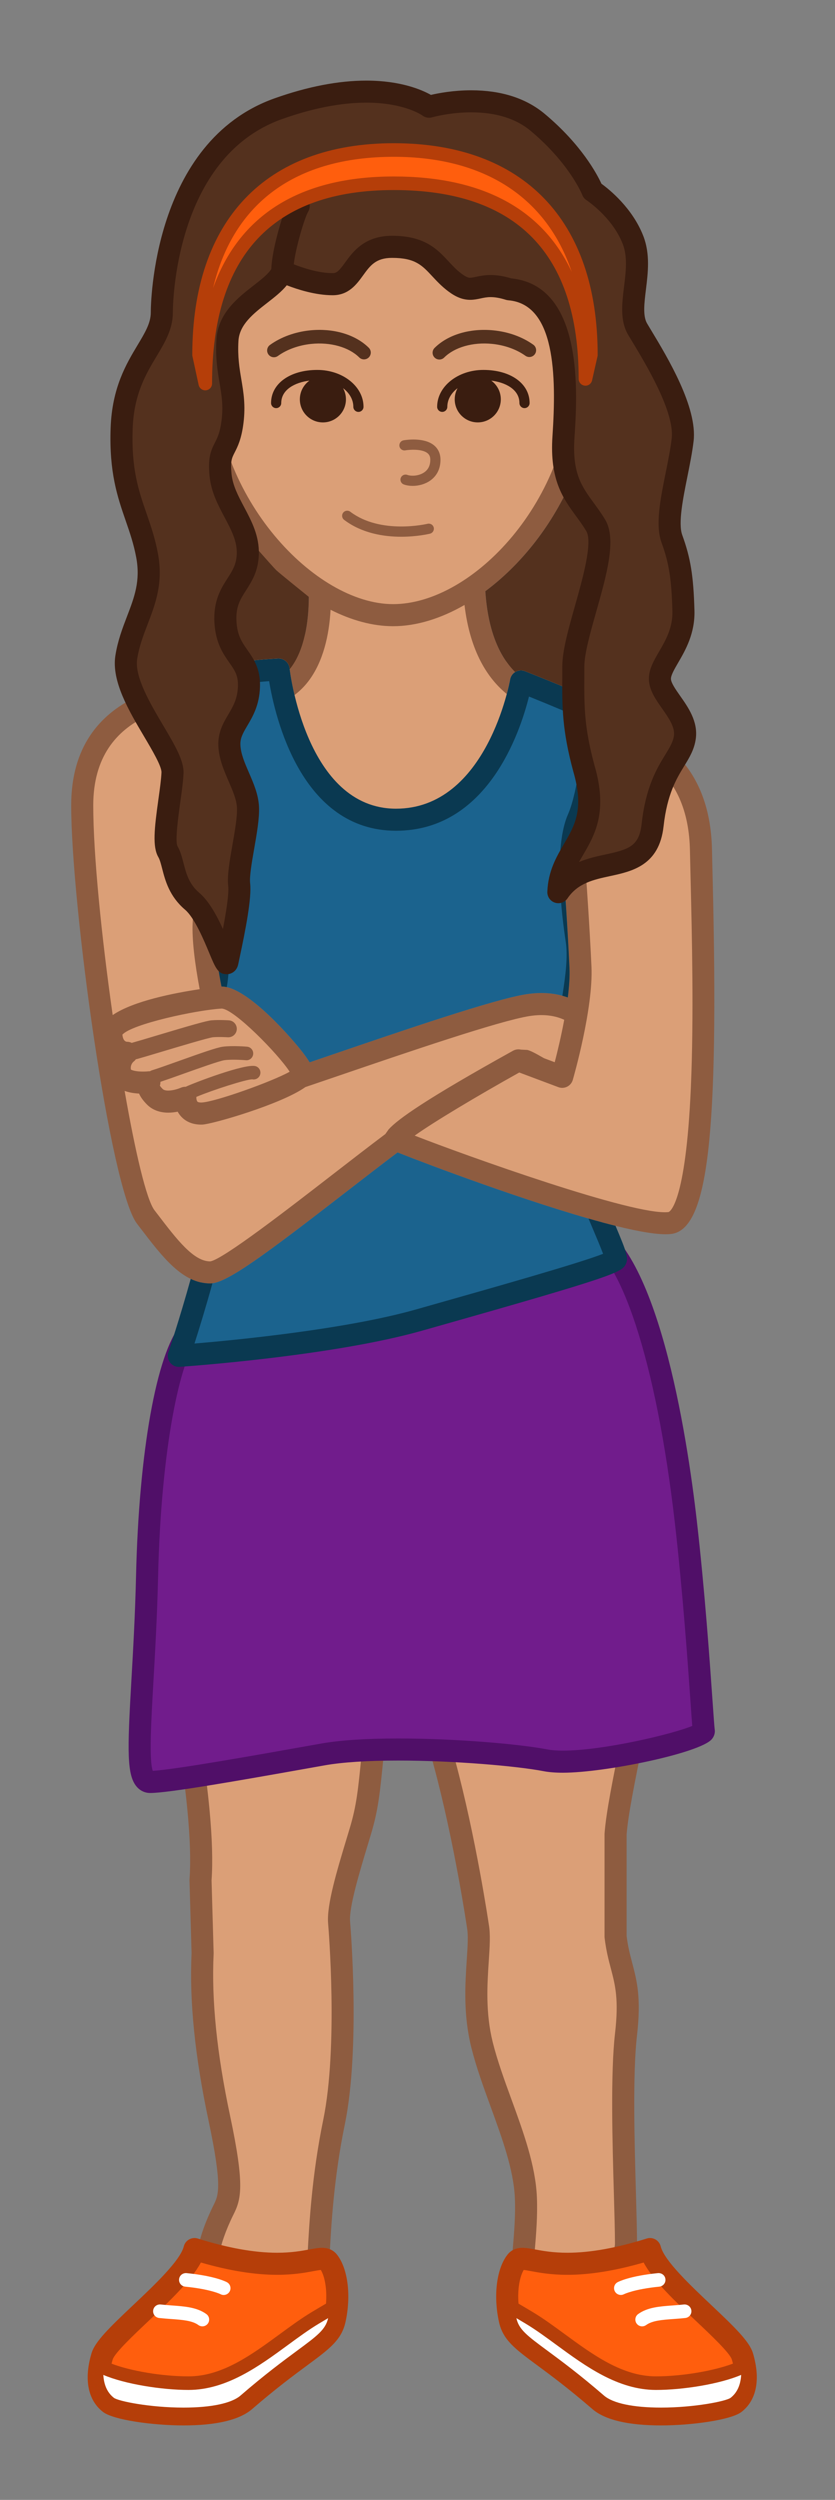 <?xml version="1.0" encoding="utf-8"?>
<!-- Generator: Adobe Illustrator 15.0.0, SVG Export Plug-In . SVG Version: 6.00 Build 0)  -->
<!DOCTYPE svg PUBLIC "-//W3C//DTD SVG 1.1//EN" "http://www.w3.org/Graphics/SVG/1.1/DTD/svg11.dtd">
<svg version="1.1" id="Layer_1" xmlns="http://www.w3.org/2000/svg" xmlns:xlink="http://www.w3.org/1999/xlink" x="0px" y="0px"
	 width="123px" height="368px" viewBox="0 0 123 368" enable-background="new 0 0 123 368" xml:space="preserve">
<rect x="0" y="0" width="123" height="368" fill="#808080" stroke="none"/>
<g id="TeenGirl3.svg">
	<path id="Body" fill="#DB9F77" d="M47.104,87.015c-9.219-5.882-17.12-18.341-17.12-31.639c0-2.703,0.27-13.547,0.778-15.799
		c2.959-13.072,13.989-18.699,27.146-18.698c13.137,0,24.154,5.612,27.129,18.646c0.518,2.266,0.789,13.127,0.789,15.851
		c0,12.811-7.207,24.843-15.995,30.966H69.83c0.605,12.869,8.494,12.678,12.994,13.241c2.984,0.779-5.699,14.25-5.699,14.25
		l-20.625,13l-16.375-15.375c0,0-7.287-14.432-6-14.532C42.43,96.464,47.283,93.744,47.104,87.015L47.104,87.015z M90.675,270.018
		c0.615-8.603,7.988-34.41,6.761-47.619c-1.23-13.211-1.535-24.885-3.074-24.578c-1.535,0.308-66.051,8.604-66.051,8.604
		c-1.229,7.988-3.687,30.105-1.229,44.547c2.459,14.439,2.766,21.506,2.459,25.807l0.307,10.752
		c-0.307,6.451,0.308,14.132,2.457,24.271c2.15,10.14,1.537,11.676,0.615,13.52c-0.922,1.843-2.457,5.529-2.15,7.065
		c0.307,1.535,15.668,5.529,15.976,2.458c0.307-3.071,0.306-11.982,2.457-22.429c2.151-10.443,0.974-26.773,0.75-29.416
		c-0.224-2.643,1.695-8.641,3.135-13.439c1.44-4.798,1.339-7.526,2.567-18.588c1.229-11.06,3.181-23.982,4.103-24.291
		c0.923-0.308,1.483,0.165,1.483,0.165s1.173,21.362,4.244,32.729c3.072,11.367,4.916,23.962,4.916,23.962
		c0.615,3.38-1.229,10.138,0.615,17.511c1.842,7.374,6.146,15.363,6.451,22.429c0.307,7.064-1.844,14.746,0.612,14.746
		c2.458,0,14.133-1.844,14.133-7.987c0-6.145-0.922-22.732,0-30.723c0.922-7.986-0.921-9.218-1.536-14.439L90.675,270.018
		L90.675,270.018z M31.382,147.144c-0.9-4.186-1.507-8.393-1.382-11.144c0.333-7.333,0.333-7.333,0.333-7.333l3.754-27.464
		c-6.681,0.445-21.972,1.485-21.972,17.37c0,15.885,5.938,56.118,9.353,60.572c3.415,4.454,6.087,8.166,9.501,8.166
		c2.787,0,17.642-12.265,27.367-19.518l0.003,0.003c1.614,0.807,33.894,13.047,40.349,12.239c6.457-0.808,4.842-41.155,4.573-54.874
		c-0.269-13.719-9.856-16.445-13.622-18.328l-4.883,22.964c0,0,0.482,6.661,0.751,12.579c0.091,1.998-0.187,4.485-0.593,6.904h0.003
		c-1.603-1.071-3.924-1.824-7.183-1.313c-5.291,0.83-22.542,6.879-33.063,10.447l-0.055-0.154
		c0.354-1.238-8.936-11.59-12.032-11.413c-0.313,0.018-0.729,0.058-1.225,0.118L31.382,147.144z"/>
	<path id="BodyBorder" fill="#8E5C40" d="M78.078,339.845c-0.723,0-1.387-0.288-1.865-0.811c-1.246-1.357-1.025-3.947-0.689-7.867
		c0.201-2.37,0.431-5.056,0.319-7.623c-0.18-4.135-1.893-8.83-3.55-13.371c-1.05-2.878-2.137-5.854-2.855-8.733
		c-1.215-4.855-0.918-9.334-0.682-12.932c0.128-1.938,0.238-3.613,0.044-4.683c-0.026-0.181-1.875-12.69-4.885-23.829
		c-2.191-8.107-3.416-20.959-3.958-28.023c-0.788,4.266-1.808,11.231-2.689,19.176c-0.339,3.047-0.576,5.459-0.772,7.457
		c-0.526,5.352-0.767,7.795-1.854,11.418l-0.416,1.381c-1.263,4.175-2.833,9.371-2.657,11.455
		c0.064,0.756,1.542,18.621-0.777,29.882c-1.632,7.921-2.008,14.975-2.233,19.188c-0.069,1.302-0.124,2.329-0.198,3.073
		c-0.119,1.184-0.989,2.595-4.464,2.595c-2.75,0-14.124-1.896-14.723-4.896c-0.479-2.403,1.824-7.179,2.291-8.111
		c0.712-1.424,1.327-2.652-0.752-12.455c-2.008-9.472-2.824-17.525-2.493-24.621l-0.305-10.69c-0.001-0.054,0-0.107,0.003-0.161
		c0.38-5.333-0.395-13.41-2.44-25.42c-2.372-13.939-0.235-35.573,1.226-45.065c0.11-0.716,0.681-1.271,1.399-1.364
		c22.159-2.85,64.459-8.312,65.947-8.586c0.099-0.019,0.271-0.035,0.37-0.035c2.494,0,2.792,2.762,3.789,15.81
		c0.238,3.117,0.509,6.649,0.844,10.248c0.82,8.824-2.025,22.79-4.312,34.011c-1.192,5.848-2.223,10.902-2.439,13.818v14.896
		c0.193,1.584,0.516,2.801,0.825,3.979c0.692,2.633,1.351,5.119,0.7,10.743c-0.649,5.63-0.359,15.821-0.146,23.265
		c0.084,2.963,0.157,5.522,0.157,7.271C93.836,338.072,80.527,339.845,78.078,339.845z M60.366,224.948
		c1.064,0,1.737,0.499,1.92,0.651c0.342,0.289,0.55,0.707,0.573,1.153c0.013,0.212,1.199,21.324,4.191,32.396
		c3.063,11.328,4.936,24.022,4.954,24.149c0.259,1.409,0.136,3.269-0.007,5.423c-0.223,3.371-0.5,7.567,0.591,11.93
		c0.679,2.714,1.734,5.608,2.757,8.408c1.741,4.772,3.541,9.707,3.742,14.345c0.12,2.775-0.117,5.571-0.329,8.04
		c-0.151,1.784-0.354,4.146-0.188,5.136c3.369-0.191,12.016-2.19,12.016-6.348c0-1.702-0.072-4.239-0.156-7.179
		c-0.215-7.541-0.51-17.867,0.168-23.729c0.578-5.015,0.024-7.112-0.615-9.542c-0.346-1.311-0.701-2.664-0.922-4.521
		c-0.006-0.062-0.011-0.127-0.011-0.189v-15.053c0-0.039,0.001-0.078,0.005-0.117c0.223-3.115,1.277-8.295,2.5-14.291
		c2.244-11.012,5.038-24.715,4.262-33.062c-0.338-3.624-0.607-7.172-0.848-10.302c-0.386-5.041-0.814-10.673-1.328-12.678
		c-7.662,1.07-54.072,7.045-63.905,8.31c-1.419,9.834-3.261,29.847-1.054,42.817c2.08,12.213,2.869,20.516,2.483,26.115
		l0.305,10.672c0.001,0.041,0,0.082-0.001,0.123c-0.325,6.828,0.468,14.631,2.424,23.854c2.203,10.386,1.617,12.308,0.479,14.582
		c-1.131,2.262-1.904,4.59-2.011,5.626c1.651,0.92,7.865,2.678,11.537,2.678c0.651,0,1.046-0.059,1.269-0.11
		c0.05-0.639,0.095-1.475,0.148-2.479c0.23-4.306,0.615-11.512,2.295-19.672c2.226-10.805,0.785-28.215,0.722-28.95
		c-0.229-2.704,1.302-7.771,2.784-12.671l0.414-1.373c0.997-3.322,1.228-5.667,1.733-10.804c0.197-2.009,0.436-4.435,0.776-7.497
		c2.759-24.837,4.289-25.348,5.203-25.652C59.614,225.012,59.992,224.948,60.366,224.948z M45.485,87.852
		c0,3.791-0.668,7.885-2.654,10.476c-0.05,0.066-0.106,0.122-0.158,0.186c0.053,0.419,0.255,1.863,0.713,3.8
		c0.742-0.563,1.423-1.224,2.024-2.008c2.195-2.864,3.08-6.797,3.286-10.555v0.011c3.074,1.56,6.217,2.42,9.211,2.42
		c3.422,0,7.038-1.124,10.522-3.131l-0.008-0.014c0.822,6.938,3.467,10.881,6.227,13.122c0.336-1.262,0.483-2.078,0.49-2.116
		c0.077-0.457,0.351-0.852,0.741-1.098c-2.12-2.114-3.979-5.732-4.388-11.921l0.005,0.007c8.744-6.504,15.952-18.449,15.952-31.653
		c0-1.865-0.229-13.576-0.83-16.212c-2.887-12.654-13.354-19.911-28.715-19.91c-15.385,0-25.856,7.277-28.729,19.965
		c-0.593,2.623-0.818,14.297-0.818,16.157c0,13.787,7.86,26.201,17.122,32.482L45.485,87.852z M57.908,88.932
		c-11.592,0-26.299-15.799-26.299-33.555c0-3.129,0.29-13.457,0.738-15.44C35.78,24.77,49.835,22.505,57.908,22.505
		c8.059,0,22.094,2.258,25.545,17.383c0.454,1.993,0.748,12.352,0.748,15.49C84.201,73.448,69.744,88.932,57.908,88.932z
		 M16.6,149.426c3.029-2.079,9.115-3.259,12.814-3.811v0.002c-0.716-3.758-1.145-7.329-1.038-9.691l0.333-7.333
		c0.042-0.897,0.829-1.573,1.697-1.55c0.896,0.041,1.59,0.801,1.55,1.697l-0.333,7.333c-0.108,2.373,0.328,5.718,1.007,9.151
		l0.034-0.005c3.794,0,10.553,7.873,12.022,9.821c0.382,0.507,0.688,0.948,0.924,1.339h-0.001c1.057-0.359,2.141-0.729,3.218-1.097
		c10.672-3.646,23.954-8.183,28.655-8.92c2.471-0.39,4.504-0.131,6.154,0.466h-0.001c0.199-1.575,0.306-3.092,0.247-4.377
		c-0.265-5.827-0.744-12.469-0.749-12.536c-0.063-0.895,0.608-1.673,1.505-1.738c0.885-0.063,1.672,0.608,1.737,1.503
		c0.005,0.066,0.485,6.75,0.753,12.623c0.277,6.116-2.628,16.237-2.752,16.665c-0.125,0.435-0.427,0.798-0.832,1
		c-0.404,0.204-0.878,0.229-1.299,0.069l-5.753-2.158c-6.103,3.404-12.563,7.258-15.409,9.292
		c7.484,2.921,32.418,11.861,37.4,11.251c0.098-0.031,2.533-0.981,3.287-18.388c0.449-10.348,0.155-22.5-0.039-30.541
		c-0.039-1.617-0.073-3.066-0.099-4.3c-0.22-11.252-7.159-14.378-11.307-16.247c-0.527-0.238-1.007-0.454-1.418-0.66
		c-0.804-0.401-1.128-1.377-0.728-2.18s1.377-1.129,2.18-0.727c0.379,0.189,0.816,0.386,1.301,0.604
		c4.529,2.041,12.961,5.839,13.222,19.146c0.023,1.23,0.06,2.674,0.099,4.285c0.916,37.887-0.68,51.555-6.094,52.232
		c-0.246,0.031-0.522,0.046-0.826,0.046c-7.758,0.001-33.629-9.71-39.354-11.989l-0.142-0.057c-2.341,1.76-4.961,3.788-7.654,5.872
		c-12.052,9.328-17.581,13.416-19.944,13.416c-4.059,0-6.96-3.793-10.321-8.188l-0.47-0.615c-3.956-5.159-9.688-46.992-9.688-61.561
		c0-17.426,17.065-18.563,23.489-18.992c0.902-0.054,1.67,0.619,1.729,1.514c0.06,0.896-0.618,1.669-1.514,1.729
		c-6.639,0.442-20.455,1.363-20.455,15.749C13.741,125.87,14.972,137.99,16.6,149.426z M18.356,160.583
		c1.562,8.965,3.209,16.018,4.402,17.574l0.473,0.617c2.836,3.709,5.287,6.912,7.739,6.912c1.865-0.283,11.548-7.776,17.955-12.735
		c2.758-2.134,5.44-4.21,7.841-6.013l0.481-0.682c1.337-1.496,5.489-4.46,18.326-11.581c0.352-0.194,0.761-0.251,1.147-0.164
		l0.963,0.047c0.482,0.121,1.098,0.438,2.449,1.215l1.581,0.595c0.386-1.488,0.944-3.792,1.4-6.249h-0.001
		c-1.249-0.574-2.922-0.893-5.127-0.546c-4.424,0.694-18.113,5.37-28.109,8.785c-1.875,0.64-3.491,1.191-4.887,1.664l0,0
		c-3.555,2.534-13.743,5.475-15.184,5.524l-0.191,0.003c-1.489,0-2.391-0.617-2.884-1.136c-0.233-0.245-0.416-0.506-0.558-0.767
		c-0.427,0.085-0.901,0.145-1.388,0.145c-1.267,0-2.346-0.409-3.121-1.185c-0.555-0.555-0.948-1.094-1.182-1.626
		c-0.868-0.044-1.566-0.189-2.128-0.396H18.356z M20.027,155.913c-0.096,0.138-0.215,0.262-0.355,0.367
		c-0.066,0.057-0.512,0.472-0.388,1.168c0.165,0.102,0.699,0.296,1.77,0.296c0.425,0,0.736-0.032,0.77-0.035
		c0.087-0.01,0.175-0.013,0.261-0.009h0.003c0.084-0.061,0.181-0.108,0.286-0.141c0.857-0.264,2.362-0.801,3.956-1.37
		c3.353-1.197,5.615-1.99,6.476-2.105c1.42-0.188,3.494-0.013,3.581-0.005c0.55,0.047,0.958,0.532,0.91,1.082
		c-0.048,0.55-0.531,0.97-1.082,0.91c-0.02-0.002-1.945-0.165-3.145-0.005c-0.714,0.096-3.809,1.2-6.067,2.006
		c-1.266,0.452-2.478,0.884-3.375,1.183v-0.013c0.01,0.198-0.016,0.396-0.077,0.583c0.074,0.108,0.2,0.27,0.413,0.483
		c0.155,0.155,0.432,0.233,0.823,0.233c0.745,0,1.588-0.302,1.851-0.419c0.211-0.094,0.438-0.141,0.663-0.141
		c0.029,0,0.058,0,0.087,0.002v-0.017c1.064-0.51,8.833-3.498,10.291-3.01c0.524,0.175,0.807,0.741,0.632,1.265
		c-0.163,0.488-0.665,0.766-1.158,0.662c-0.907,0.007-5.779,1.558-8.23,2.587c0.006,0.07,0.007,0.14,0.004,0.211
		c0,0.094,0.047,0.376,0.163,0.492c0.078,0.079,0.271,0.124,0.527,0.124l0.08-0.001c1.949-0.067,10.364-3.068,12.972-4.531
		c-1.696-2.621-8.166-9.219-10.008-9.297c-3.758,0.216-13.254,2.28-14.631,3.839c0.094,1.017,0.603,1.048,0.664,1.048
		c0.257,0,0.503,0.061,0.723,0.169l-0.003-0.002c0.042-0.016,0.084-0.03,0.128-0.042c0.623-0.17,1.911-0.556,3.405-1.004
		c5.088-1.525,7.48-2.215,8.207-2.276c1.143-0.095,2.507-0.003,2.565,0.001c0.688,0.048,1.208,0.645,1.161,1.333
		s-0.641,1.203-1.333,1.161c-0.012-0.001-1.234-0.083-2.186-0.004c-0.671,0.074-5.068,1.392-7.696,2.179
		c-1.52,0.456-2.83,0.848-3.464,1.021c-0.062,0.017-0.124,0.029-0.186,0.036L20.027,155.913z"/>
	<path id="Shoes2" fill="#FF5E0D" d="M48.375,332.914c1.303,1.674,1.675,5.214,0.931,8.562c-0.744,3.35-4.136,4.06-13.219,11.916
		c-4.026,3.482-18.246,1.678-19.921,0.372c-1.678-1.303-2.052-3.771-1.129-6.885c0.924-3.115,12.461-11.189,13.615-15.805
		C43.304,335.69,47.071,331.238,48.375,332.914z M76.025,332.914c-1.303,1.674-1.676,5.214-0.933,8.562
		c0.745,3.351,4.138,4.06,13.22,11.916c4.026,3.482,18.246,1.678,19.922,0.372c1.678-1.303,2.052-3.771,1.129-6.885
		c-0.924-3.115-12.461-11.189-13.614-15.805C81.098,335.69,77.329,331.238,76.025,332.914z"/>
	<path id="Shoes1" fill="#FFFFFF" d="M46.433,341.212c1.47-0.881,2.48-1.47,3.187-1.867c-0.059,0.708-0.156,1.423-0.313,2.133
		c-0.744,3.351-4.136,4.06-13.219,11.916c-4.026,3.482-18.246,1.678-19.921,0.372c-1.361-1.058-2.208-2.869-1.891-5.797
		c2.393,1.672,8.918,2.848,13.489,2.848C35.023,350.815,40.883,344.542,46.433,341.212z M77.968,341.212
		c-1.47-0.881-2.481-1.47-3.187-1.867c0.059,0.708,0.156,1.423,0.312,2.133c0.745,3.351,4.137,4.06,13.221,11.916
		c4.025,3.482,18.244,1.678,19.922,0.372c1.359-1.058,2.207-2.869,1.889-5.797c-2.393,1.672-8.917,2.848-13.488,2.848
		C89.377,350.815,83.52,344.542,77.968,341.212z"/>
	<path id="ShoesBorder" fill="#B53E09" d="M27.023,357.038L27.023,357.038c-4.492,0-10.328-0.8-11.856-1.99
		c-2.225-1.728-2.825-4.793-1.688-8.629c0.509-1.715,2.652-3.801,6.108-7.062c3.102-2.928,6.962-6.57,7.489-8.677
		c0.109-0.435,0.392-0.805,0.783-1.022s0.854-0.27,1.282-0.132c4.41,1.389,8.34,2.093,11.682,2.093c2.137,0,3.653-0.282,4.76-0.487
		c0.723-0.135,1.294-0.241,1.84-0.241c0.954,0,1.706,0.347,2.235,1.025c1.599,2.055,2.095,6.039,1.234,9.914
		c-0.585,2.635-2.374,3.955-5.619,6.352c-1.951,1.44-4.622,3.412-8.123,6.44C35.297,356.226,31.89,357.038,27.023,357.038z
		 M15.221,349.601c0.086,1.506,0.607,2.638,1.558,3.375c0.673,0.506,5.349,1.438,10.244,1.438c4.099,0,7.086-0.631,8.41-1.776
		c3.578-3.095,6.296-5.102,8.281-6.566c3.001-2.216,4.243-3.134,4.616-4.81c0.001-0.005,0.002-0.011,0.003-0.016
		c-0.41,0.241-0.869,0.515-1.386,0.824c-1.465,0.88-2.954,1.97-4.529,3.125c-4.236,3.104-9.036,6.621-14.653,6.621
		C23.809,351.815,18.384,350.953,15.221,349.601z M46.177,334.326c-1.162,0.217-2.918,0.543-5.354,0.543
		c-3.299,0-7.071-0.608-11.23-1.812c-1.432,2.68-4.647,5.713-7.774,8.664c-2.083,1.967-4.937,4.658-5.222,5.621
		c-0.061,0.204-0.115,0.405-0.163,0.603c2.732,1.06,7.419,1.871,11.332,1.871c4.963,0,9.288-3.171,13.471-6.234
		c1.613-1.183,3.138-2.3,4.682-3.228c0.841-0.504,1.532-0.912,2.103-1.245c0.171-2.176-0.194-4.01-0.764-4.956
		C46.974,334.179,46.598,334.248,46.177,334.326z M97.377,357.038c-4.866,0-8.273-0.813-10.127-2.415
		c-3.501-3.029-6.173-5.002-8.123-6.442c-3.246-2.396-5.033-3.716-5.619-6.351c-0.859-3.875-0.363-7.858,1.234-9.914
		c0.529-0.68,1.281-1.025,2.234-1.025c0.547,0,1.117,0.106,1.84,0.241c1.107,0.205,2.625,0.487,4.762,0.487
		c3.343,0,7.271-0.704,11.683-2.093c0.427-0.138,0.892-0.086,1.282,0.132c0.391,0.219,0.674,0.59,0.782,1.023
		c0.526,2.104,4.387,5.748,7.489,8.677c3.455,3.261,5.599,5.346,6.105,7.061c1.137,3.836,0.537,6.9-1.688,8.63
		C107.704,356.238,101.868,357.038,97.377,357.038z M76.066,341.244c0,0.006,0.002,0.013,0.004,0.019
		c0.371,1.675,1.613,2.591,4.615,4.808c1.984,1.466,4.703,3.473,8.281,6.567c1.324,1.146,4.311,1.775,8.409,1.775
		c4.896,0,9.573-0.933,10.245-1.438c0.949-0.737,1.472-1.871,1.557-3.375c-3.162,1.354-8.587,2.216-12.543,2.216
		c-5.615,0-10.416-3.519-14.65-6.62c-1.576-1.155-3.064-2.246-4.531-3.126C76.938,341.76,76.477,341.486,76.066,341.244z
		 M107.807,347.343c-0.287-0.963-3.14-3.655-5.223-5.621c-3.127-2.95-6.343-5.984-7.773-8.664c-4.16,1.202-7.933,1.812-11.231,1.812
		c-2.437,0-4.192-0.326-5.354-0.543c-0.432-0.08-0.814-0.151-1.078-0.176c-0.569,0.945-0.936,2.781-0.767,4.959l-0.002-0.001
		c0.571,0.333,1.265,0.741,2.104,1.246c1.545,0.927,3.07,2.044,4.686,3.228c4.182,3.064,8.507,6.233,13.469,6.233
		c3.844,0,8.592-0.827,11.332-1.881l-0.003-0.007C107.918,347.737,107.865,347.542,107.807,347.343z"/>
	<path id="Laces" fill="#FFFFFF" d="M29.81,342.454c-0.204,0-0.41-0.063-0.587-0.191c-0.911-0.663-2.358-0.769-4.035-0.891
		c-0.568-0.041-1.153-0.084-1.745-0.149c-0.549-0.062-0.945-0.556-0.883-1.104c0.061-0.55,0.559-0.94,1.104-0.884
		c0.567,0.062,1.126,0.104,1.669,0.144c1.899,0.138,3.693,0.27,5.066,1.269c0.447,0.324,0.545,0.949,0.22,1.396
		C30.423,342.312,30.119,342.454,29.81,342.454z M33.831,337.315c0.265-0.484,0.086-1.093-0.399-1.356
		c-0.172-0.094-1.795-0.926-5.958-1.342c-0.557-0.043-1.039,0.347-1.095,0.896c-0.055,0.55,0.346,1.04,0.896,1.096
		c3.752,0.375,5.195,1.104,5.2,1.106c0.152,0.083,0.316,0.122,0.478,0.122C33.306,337.837,33.649,337.648,33.831,337.315z
		 M95.178,342.263c0.91-0.663,2.358-0.769,4.035-0.891c0.568-0.041,1.153-0.084,1.746-0.149c0.549-0.062,0.943-0.556,0.884-1.104
		c-0.062-0.55-0.562-0.938-1.104-0.884c-0.567,0.062-1.128,0.104-1.671,0.144c-1.899,0.138-3.694,0.27-5.067,1.269
		c-0.446,0.324-0.545,0.949-0.22,1.396c0.195,0.269,0.5,0.411,0.81,0.411C94.794,342.454,95,342.392,95.178,342.263z M91.918,337.72
		c0.014-0.008,1.456-0.736,5.208-1.111c0.55-0.056,0.95-0.546,0.896-1.096c-0.055-0.549-0.532-0.938-1.095-0.896
		c-4.163,0.416-5.786,1.248-5.958,1.342c-0.479,0.263-0.656,0.861-0.398,1.346c0.18,0.337,0.527,0.528,0.886,0.528
		C91.611,337.833,91.771,337.796,91.918,337.72z"/>
	<path id="Skirt" fill="#711C8C" d="M27.867,196.066c-3.047,3.643-5.769,17.31-6.2,35.869
		c-0.431,18.561-2.47,30.381,0.446,30.381s16.706-2.494,25.452-4.051c8.746-1.556,26.778-0.303,32.804,0.863
		c6.025,1.166,23.503-3.15,23.309-4.316c-0.193-1.166-0.982-16.254-2.648-30.787c-1.668-14.533-6.2-40.592-14.82-43.044
		S30.914,192.426,27.867,196.066z"/>
	<path id="SkirtBorder" fill="#500F68" d="M22.112,263.941c-0.712,0-1.378-0.291-1.875-0.815c-1.604-1.698-1.479-5.382-0.881-15.784
		c0.245-4.263,0.549-9.568,0.686-15.443c0.421-18.127,3.004-32.602,6.579-36.873c3.262-3.899,43.932-15.957,56.818-15.957
		c1.334,0,2.385,0.114,3.213,0.351c10.164,2.891,14.568,32.028,15.99,44.421c1.181,10.294,1.924,20.892,2.322,26.584
		c0.145,2.052,0.268,3.821,0.314,4.125c0.088,0.521-0.063,1.046-0.426,1.472c-1.722,2.033-15.668,4.934-21.942,4.934
		c-0.001,0,0,0-0.001,0c-1.111,0-2.07-0.077-2.852-0.229c-3.877-0.75-13.158-1.561-21.391-1.561c-4.498,0-8.239,0.242-10.82,0.701
		l-1.81,0.322C34.516,262.242,24.762,263.941,22.112,263.941z M83.439,182.318c-13.371,0-51.798,12.104-54.334,14.801
		c-2.554,3.053-5.376,16.011-5.814,34.855c-0.138,5.93-0.444,11.267-0.69,15.553c-0.328,5.705-0.666,11.592-0.096,13.15
		c3.266-0.18,15.05-2.279,22.965-3.688l1.811-0.322c2.805-0.499,6.637-0.752,11.389-0.752c8.537,0,17.895,0.823,22.008,1.619
		c0.577,0.112,1.329,0.169,2.233,0.169c6.045,0,16.354-2.49,19.062-3.639c-0.059-0.703-0.135-1.785-0.248-3.414
		c-0.397-5.668-1.139-16.219-2.311-26.439c-2.723-23.727-8.08-40.082-13.65-41.666C85.398,182.441,84.702,182.318,83.439,182.318z"
		/>
	<path id="Shirt" fill="#1B638E" d="M34.314,99.594c1.99-0.823,4.905-0.914,6.728-1.043c0,0,2.343,22.116,17.292,22.116
		s18.408-20.353,18.408-20.353s10.029,3.968,10.688,4.627c0.659,0.659-0.505,11.602-2.264,15.559
		c-0.837,1.882-1.122,4.74-1.102,7.831c-0.59,0.278-0.979,0.895-0.931,1.584c0.005,0.066,0.484,6.708,0.749,12.536
		c0.059,1.286-0.048,2.802-0.247,4.377h0.001c-1.65-0.597-3.685-0.856-6.154-0.466c-4.701,0.738-17.983,5.275-28.655,8.92
		c-1.077,0.368-2.161,0.738-3.217,1.097c-0.236-0.391-0.542-0.831-0.924-1.338c-1.47-1.949-8.228-9.821-12.022-9.821l-0.034,0.005
		c-0.194-0.979-0.364-1.948-0.512-2.892c0.644-9.062,0.461-34.861,0.103-39.367c0.706-0.058,1.371-0.103,1.974-0.143
		c0.896-0.06,1.573-0.834,1.514-1.729C35.657,100.312,35.064,99.701,34.314,99.594z M58.568,169.647
		c-2.341,1.76-4.961,3.788-7.654,5.872c-12.052,9.329-17.581,13.417-19.944,13.417c-0.46,0-0.903-0.056-1.335-0.147
		c-1.674,6.026-3.292,10.8-3.292,10.8s22.148-1.518,35.338-5.254s28.592-8.054,29.032-8.934c0.157-0.314-0.762-2.479-2.023-5.463
		c-10.776-2.906-25.785-8.563-29.979-10.233L58.568,169.647z"/>
	<path id="ShirtBorder" fill="#0A3951" d="M33.403,145.309c-0.256-0.058-0.503-0.088-0.739-0.088l-0.034,0.005
		c-0.679-3.433-1.115-6.779-1.007-9.151l0.333-7.333c0.033-0.725-0.418-1.354-1.065-1.592c0.076-10.072-0.05-21.2-0.288-24.029
		c1.175-0.128,2.27-0.207,3.234-0.272C34.177,107.796,34.496,139.902,33.403,145.309z M87.239,180.681
		c0.592,1.397,1.237,2.927,1.599,3.887c-3.515,1.384-16.005,4.92-25.379,7.574l-2.221,0.629c-10.341,2.93-26.514,4.496-32.591,5.006
		c0.655-2.045,1.646-5.246,2.647-8.873c-0.111,0.015-0.225,0.031-0.324,0.031c-1.025,0-1.976-0.242-2.878-0.676
		c-1.65,5.947-3.255,10.71-3.288,10.807c-0.174,0.516-0.08,1.082,0.251,1.514c0.309,0.4,0.785,0.634,1.288,0.634
		c0.037,0,0.074-0.001,0.111-0.004c0.912-0.063,22.469-1.571,35.671-5.312l2.221-0.629c26.014-7.365,27.239-7.976,27.822-9.144
		c0.452-0.903,0.168-1.729-1.496-5.673c-1.257-0.313-2.593-0.673-3.98-1.07C86.879,179.829,87.062,180.265,87.239,180.681z
		 M35.666,100.835c1.208-0.332,2.758-0.478,3.978-0.563c0.871,5.287,4.731,22.02,18.69,22.02c13.42,0,18.254-14.399,19.588-19.757
		c3.436,1.381,6.829,2.811,8.073,3.438c0.106,2.297-0.864,10.609-2.313,13.868c-2.17,4.883-0.959,14.8-0.34,18.837
		c0.314,2.042-0.012,4.835-0.502,7.903c0.274,0.075,0.543,0.156,0.799,0.249l0,0c0.198-1.575,0.305-3.092,0.246-4.377
		c-0.265-5.827-0.744-12.469-0.749-12.536c-0.063-0.895,0.608-1.673,1.505-1.738c0.391-0.028,0.758,0.093,1.058,0.308
		c-0.033-3.01,0.226-5.685,0.954-7.325c0.892-2.003,2.221-8.283,2.494-12.761c-0.076-0.037-0.162-0.076-0.233-0.112
		c-0.804-0.401-1.128-1.377-0.728-2.18c0.197-0.396,0.537-0.675,0.926-0.809c-0.094-0.71-0.264-1.238-0.53-1.505
		c-0.245-0.246-0.897-0.898-11.24-4.99c-0.455-0.18-0.969-0.146-1.396,0.095c-0.428,0.241-0.723,0.661-0.805,1.144
		c-0.033,0.19-3.385,19-16.807,19c-13.305,0-15.654-20.457-15.677-20.663c-0.093-0.87-0.87-1.505-1.731-1.449l-0.729,0.048
		c-2.904,0.184-6.881,0.436-8.722,2.643c-0.042,0.051-0.069,0.11-0.109,0.162c0.983-0.092,1.872-0.153,2.614-0.202
		C34.792,99.532,35.49,100.074,35.666,100.835z"/>
	<path id="Eyes" fill="#3A1D10" d="M50.535,57.14c0.27,0.487,0.424,1.049,0.424,1.646c0,1.875-1.52,3.396-3.394,3.396
		c-1.876,0-3.397-1.521-3.397-3.396c0-1.136,0.559-2.141,1.415-2.758c-2.166,0.274-4.154,1.333-4.154,3.303
		c0,0.414-0.336,0.75-0.75,0.75c-0.414,0-0.75-0.336-0.75-0.75c0-2.87,2.8-4.875,6.81-4.875c3.754,0,6.809,2.436,6.809,5.43
		c0,0.414-0.336,0.75-0.75,0.75s-0.75-0.336-0.75-0.75C52.048,58.819,51.471,57.85,50.535,57.14L50.535,57.14L50.535,57.14z
		 M72.27,56.017c2.201,0.255,4.244,1.316,4.244,3.313c0,0.414,0.336,0.75,0.75,0.75s0.75-0.336,0.75-0.75
		c0-2.87-2.8-4.875-6.809-4.875c-3.755,0-6.811,2.436-6.811,5.43c0,0.414,0.336,0.75,0.75,0.75s0.75-0.336,0.75-0.75
		c0-1.066,0.576-2.035,1.51-2.743c-0.269,0.487-0.422,1.047-0.422,1.642c0,1.875,1.519,3.396,3.396,3.396
		c1.873,0,3.395-1.521,3.395-3.396c0-1.172-0.594-2.206-1.498-2.816L72.27,56.017z"/>
	<path id="EyeBrows" fill="#54311E" d="M64.723,52.926c-0.258,0-0.514-0.098-0.709-0.294c-0.391-0.391-0.389-1.024,0.002-1.414
		c1.978-1.967,5.226-2.93,8.676-2.587c2.211,0.222,4.238,0.951,5.863,2.11c0.449,0.321,0.555,0.945,0.233,1.395
		c-0.32,0.451-0.944,0.555-1.396,0.233c-1.322-0.943-3.063-1.564-4.901-1.748c-2.832-0.286-5.531,0.488-7.063,2.014
		C65.232,52.829,64.977,52.926,64.723,52.926z M54.33,52.607c0.388-0.393,0.385-1.026-0.007-1.415
		c-1.981-1.959-5.229-2.916-8.684-2.557c-2.19,0.227-4.276,0.989-5.875,2.146c-0.447,0.324-0.548,0.949-0.225,1.396
		c0.324,0.448,0.949,0.548,1.396,0.225c1.319-0.954,3.063-1.584,4.91-1.776c2.822-0.292,5.534,0.469,7.07,1.99
		c0.195,0.193,0.449,0.289,0.704,0.289C53.877,52.903,54.134,52.804,54.33,52.607z"/>
	<path id="Mouth_and_Nose" fill="#8E5C40" d="M60.787,71.526c-0.49,0-0.945-0.077-1.312-0.214c-0.388-0.146-0.584-0.578-0.438-0.965
		c0.146-0.388,0.58-0.583,0.966-0.439c0.512,0.192,1.656,0.203,2.496-0.381c0.589-0.408,0.888-1.03,0.888-1.85
		c0-0.425-0.126-0.728-0.396-0.954c-0.814-0.681-2.689-0.532-3.282-0.428c-0.41,0.074-0.798-0.199-0.87-0.607
		c-0.072-0.408,0.199-0.797,0.606-0.87c0.305-0.055,3.019-0.494,4.509,0.754c0.61,0.511,0.933,1.239,0.933,2.104
		c0,1.67-0.834,2.598-1.533,3.083C62.574,71.299,61.629,71.526,60.787,71.526z M63.341,78.561c0.402-0.099,0.648-0.505,0.55-0.907
		c-0.099-0.403-0.502-0.646-0.906-0.55c-0.068,0.017-6.886,1.635-11.387-1.774c-0.329-0.25-0.8-0.185-1.051,0.146
		c-0.25,0.33-0.185,0.801,0.146,1.051c2.637,1.997,5.874,2.486,8.414,2.486C61.444,79.012,63.193,78.597,63.341,78.561z"/>
	<path id="Hair" fill="#54311E" d="M84.027,71.102c-2.932,6.589-7.473,12.168-12.528,15.928l-0.005-0.007
		c0.408,6.189,2.268,9.807,4.388,11.921c0.022-0.014,0.04-0.033,0.063-0.046c0.426-0.241,0.938-0.275,1.395-0.095
		c3.354,1.327,5.686,2.291,7.317,2.998l-0.208-0.012c0.025,3.411,0.242,6.436,1.551,11.295c3,10.25-3.5,11.5-3.75,18.25
		c4.25-6.25,12.96-1.549,13.881-9.862s4.325-9.659,4.758-12.976c0.434-3.317-3.531-5.982-3.676-8.434s3.604-5.117,3.46-10.165
		s-0.549-7.412-1.702-10.584c-1.152-3.172,1.01-9.662,1.586-14.565c0.576-4.903-4.759-13.124-6.634-16.296S95,39.835,93.25,35.335
		s-5.961-7.217-5.961-7.217s-1.875-4.903-8.075-10.095s-16.008-2.308-16.008-2.308s-6.778-5.192-22.208,0.289
		C25.567,21.484,23.836,41.241,23.836,46s-5.575,7.517-5.917,17.051c-0.342,9.534,2.592,12.525,3.746,18.726
		c1.154,6.201-2.199,9.501-3.064,14.981c-0.865,5.48,6.954,13.707,6.81,17.024c-0.144,3.317-1.691,9.846-0.681,11.577
		c1.01,1.731,0.693,4.861,3.578,7.313c2.885,2.452,4.903,10.383,5.191,8.941c0.288-1.442,2.019-8.941,1.73-11.394
		c-0.289-2.452,1.442-8.364,1.298-11.393c-0.144-3.029-2.596-5.912-2.74-9.085c-0.144-3.173,2.74-4.326,2.884-8.653
		c0.054-1.635-0.386-2.673-0.969-3.604h0.002c1.512-0.316,3.122-0.42,4.493-0.506l0.729-0.048c0.861-0.057,1.638,0.579,1.731,1.449
		c0.001,0.008,0.007,0.062,0.017,0.135c0.052-0.063,0.107-0.12,0.158-0.186c1.985-2.59,2.653-6.685,2.654-10.476l-0.004,0.006
		c0,0-4.362-3.504-4.803-3.938c-0.599-0.589-4.63-5.196-4.63-5.196l-0.053-0.178c-1.007-2.87-3.182-5.364-3.506-8.609
		c-0.433-4.326,1.184-3.24,1.761-7.855s-1.056-6.804-0.75-12s6.873-7.073,8.095-10.129c0,0,3.905,1.879,7.405,1.879s3-5.5,8.75-5.5
		s6.25,3,9.25,5.25s3.25-0.5,8,1c9,0.75,8.5,14.25,8,21.75c-0.188,2.813,0.117,4.816,0.69,6.42L84.027,71.102z"/>
	<path id="HairBorder" fill="#3A1D10" d="M33.392,143.41c-1.268,0-1.645-0.904-2.555-3.088c-0.813-1.951-2.174-5.216-3.582-6.413
		c-2.315-1.968-2.921-4.313-3.363-6.024c-0.176-0.682-0.342-1.326-0.565-1.708c-0.891-1.525-0.592-4.227,0.005-8.495
		c0.211-1.509,0.411-2.935,0.456-3.971c0.039-0.901-1.394-3.319-2.544-5.263c-2.27-3.831-4.842-8.173-4.247-11.944
		c0.348-2.206,1.048-4.031,1.724-5.796c1.067-2.785,1.989-5.189,1.348-8.635c-0.374-2.007-0.944-3.658-1.549-5.406
		c-1.208-3.495-2.458-7.107-2.223-13.675c0.212-5.935,2.304-9.42,3.985-12.221c1.078-1.797,1.93-3.216,1.93-4.772
		c0-1.023,0.208-25.122,18.243-31.527c4.87-1.729,9.417-2.606,13.515-2.606c5.078,0,8.194,1.366,9.506,2.104
		c1.092-0.254,3.303-0.678,5.926-0.678c4.441,0,8.095,1.173,10.855,3.485c5.385,4.509,7.68,8.838,8.34,10.271
		c1.197,0.869,4.571,3.592,6.168,7.698c1.026,2.641,0.687,5.42,0.385,7.872c-0.246,2.007-0.479,3.903,0.174,5.007
		c0.177,0.3,0.386,0.646,0.617,1.03c2.383,3.948,6.816,11.296,6.23,16.282c-0.193,1.653-0.561,3.469-0.913,5.225
		c-0.647,3.224-1.384,6.879-0.76,8.596c1.233,3.394,1.653,5.986,1.799,11.093c0.099,3.407-1.344,5.886-2.396,7.695
		c-0.564,0.971-1.098,1.888-1.066,2.42c0.035,0.594,0.71,1.553,1.361,2.481c1.173,1.667,2.632,3.743,2.304,6.259
		c-0.21,1.612-0.942,2.81-1.722,4.079c-1.114,1.823-2.504,4.092-3.032,8.866c-0.638,5.754-4.644,6.617-7.862,7.312
		c-2.443,0.527-4.753,1.024-6.289,3.285c-0.408,0.6-1.164,0.856-1.852,0.63s-1.145-0.88-1.117-1.604
		c0.113-3.045,1.348-5.156,2.438-7.018c1.615-2.759,3.009-5.143,1.377-10.715c-1.646-6.115-1.633-9.404-1.615-13.957l0.004-1.468
		c0-2.331,0.912-5.556,1.877-8.971c1.113-3.938,2.639-9.331,1.65-10.975c-0.463-0.773-0.961-1.453-1.487-2.174
		c-1.927-2.632-3.917-5.353-3.489-11.77c0.602-9.02,0.404-19.446-6.514-20.023c-0.12-0.01-0.239-0.033-0.354-0.069
		c-0.85-0.268-1.58-0.398-2.238-0.398c-0.564,0-1.01,0.095-1.48,0.196c-0.472,0.101-0.959,0.205-1.523,0.205
		c-1.088,0-2.088-0.386-3.242-1.252c-0.971-0.728-1.702-1.515-2.35-2.21c-1.519-1.634-2.521-2.714-5.927-2.714
		c-2.4,0-3.228,1.141-4.274,2.585c-0.941,1.298-2.112,2.915-4.476,2.915c-2.539,0-5.203-0.861-6.758-1.465
		c-0.759,0.938-1.798,1.747-2.879,2.587c-2.015,1.567-4.099,3.188-4.241,5.599c-0.137,2.326,0.149,4.026,0.426,5.67
		c0.315,1.875,0.642,3.813,0.314,6.436c-0.295,2.364-0.874,3.496-1.297,4.322c-0.418,0.819-0.649,1.27-0.459,3.169
		c0.17,1.699,0.983,3.231,1.844,4.853c1.114,2.097,2.265,4.266,2.174,7.008c-0.082,2.452-1.036,3.941-1.878,5.256
		c-0.86,1.342-1.539,2.402-1.414,4.584c0.119,2.076,0.812,3.064,1.615,4.209c0.908,1.295,1.938,2.762,1.848,5.456
		c-0.089,2.674-1.077,4.348-1.871,5.693c-0.678,1.148-1.059,1.847-1.014,2.832c0.059,1.309,0.644,2.656,1.263,4.083
		c0.684,1.577,1.391,3.208,1.477,4.999c0.08,1.671-0.321,3.958-0.708,6.17c-0.336,1.923-0.718,4.102-0.599,5.11
		c0.248,2.104-0.653,6.758-1.568,11.033c-0.081,0.379-0.145,0.678-0.183,0.868c-0.204,1.021-1,1.479-1.698,1.48
		C33.393,143.41,33.393,143.41,33.392,143.41z M43.271,38.904c1.284,0.509,3.627,1.304,5.729,1.304c0.617,0,0.947-0.335,1.844-1.572
		c1.134-1.563,2.847-3.928,6.906-3.928c4.822,0,6.674,1.994,8.309,3.752c0.606,0.653,1.18,1.27,1.916,1.823
		c0.805,0.603,1.158,0.62,1.295,0.602c0.221,0,0.496-0.059,0.844-0.133c0.558-0.119,1.252-0.268,2.16-0.268
		c0.945,0,1.943,0.163,3.045,0.496c10.795,1.083,9.713,17.325,9.304,23.46c-0.349,5.237,1.071,7.178,2.869,9.635
		c0.548,0.748,1.112,1.521,1.653,2.421c1.709,2.848,0.241,8.037-1.312,13.531c-0.862,3.051-1.755,6.207-1.755,8.087l-0.004,1.48
		c-0.018,4.459-0.028,7.406,1.494,13.065c2.016,6.884,0.041,10.258-1.7,13.235c-0.198,0.339-0.392,0.669-0.575,0.998
		c1.33-0.554,2.686-0.847,3.906-1.11c3.423-0.738,4.951-1.203,5.316-4.492c0.607-5.494,2.274-8.217,3.491-10.205
		c0.667-1.09,1.147-1.877,1.271-2.802c0.164-1.262-0.805-2.639-1.739-3.97c-0.913-1.299-1.858-2.642-1.947-4.159
		c-0.089-1.51,0.683-2.839,1.501-4.245c0.95-1.634,2.027-3.487,1.957-5.969c-0.136-4.763-0.496-7.023-1.605-10.076
		c-0.936-2.575-0.176-6.35,0.629-10.348c0.341-1.692,0.691-3.441,0.871-4.962c0.455-3.881-3.76-10.867-5.785-14.224
		c-0.237-0.394-0.451-0.749-0.635-1.056c-1.215-2.056-0.901-4.598-0.601-7.057c0.269-2.173,0.543-4.42-0.188-6.298
		c-1.527-3.931-5.291-6.417-5.33-6.442c-0.287-0.187-0.512-0.462-0.633-0.783c-0.017-0.04-1.85-4.612-7.602-9.429
		c-2.161-1.81-5.111-2.728-8.771-2.728c-3.18,0-5.713,0.726-5.737,0.733c-0.495,0.145-1.034,0.045-1.444-0.27
		c-0.012-0.009-2.646-1.889-8.249-1.889c-3.727,0-7.908,0.813-12.427,2.419c-15.897,5.649-16.08,27.538-16.08,28.468
		c0,2.456-1.163,4.393-2.394,6.444c-1.566,2.61-3.341,5.568-3.524,10.665c-0.213,5.962,0.884,9.136,2.047,12.497
		c0.617,1.784,1.255,3.628,1.673,5.874c0.809,4.347-0.369,7.42-1.508,10.393c-0.645,1.682-1.254,3.271-1.549,5.14
		c-0.413,2.615,1.941,6.588,3.833,9.781c1.719,2.901,3.077,5.193,2.996,7.06c-0.052,1.192-0.262,2.692-0.484,4.28
		c-0.275,1.962-0.786,5.615-0.41,6.421c0.442,0.757,0.664,1.613,0.897,2.519c0.389,1.504,0.791,3.06,2.321,4.361
		c1.415,1.203,2.574,3.339,3.479,5.323c0.463-2.426,0.912-5.2,0.777-6.346c-0.174-1.481,0.214-3.701,0.625-6.051
		c0.357-2.037,0.726-4.144,0.663-5.455c-0.057-1.198-0.618-2.491-1.212-3.86c-0.708-1.634-1.441-3.323-1.528-5.229
		c-0.09-1.999,0.734-3.397,1.462-4.631c0.7-1.185,1.36-2.305,1.422-4.15c0.054-1.608-0.469-2.353-1.26-3.481
		c-0.903-1.288-2.028-2.89-2.2-5.89c-0.185-3.234,0.983-5.057,1.922-6.522c0.734-1.146,1.315-2.052,1.367-3.611
		c0.063-1.875-0.799-3.498-1.796-5.376c-0.97-1.828-1.974-3.718-2.207-6.053c-0.266-2.653,0.144-3.691,0.799-4.973
		c0.364-0.712,0.741-1.449,0.966-3.246c0.269-2.15,0.008-3.699-0.294-5.493c-0.292-1.738-0.624-3.708-0.465-6.4
		c0.228-3.881,3.146-6.15,5.49-7.974c1.067-0.83,2.167-1.685,2.604-2.431H39.97c0.078-2.927,1.826-8.734,2.637-10.086
		c0.461-0.77,1.461-1.018,2.229-0.558c0.77,0.462,1.019,1.46,0.558,2.229c-0.535,0.891-1.836,5.271-2.121,7.736L43.271,38.904z"/>
	<path id="Hairband" fill="#FF5E0D" d="M87.04,52.234c0-18.018-9.54-30.151-29.04-30.151S29.327,34.216,29.327,52.234
		l0.915,4.229c0-18.018,8.271-29.485,27.771-29.485c19.5,0,28.229,10.781,28.229,28.799L87.04,52.234z"/>
	<path id="HairbandBorder" fill="#B53E09" d="M30.24,57.462c-0.465,0-0.876-0.324-0.977-0.789l-0.915-4.229
		c-0.015-0.069-0.022-0.14-0.022-0.211c0-19.797,10.815-31.151,29.673-31.151c19.091,0,30.04,11.354,30.04,31.151
		c0,0.074-0.008,0.148-0.023,0.22l-0.801,3.543c-0.111,0.497-0.584,0.837-1.086,0.773c-0.507-0.056-0.89-0.484-0.89-0.994
		c0-18.446-9.161-27.799-27.229-27.799c-17.764,0-26.771,9.583-26.771,28.485c0,0.511-0.385,0.94-0.894,0.994
		C30.312,57.46,30.276,57.462,30.24,57.462z M58,23.083c-14.442,0-23.632,6.78-26.613,19.329
		c3.859-10.809,12.874-16.435,26.625-16.435c13.052,0,21.903,4.801,26.208,14.048C80.545,29.12,71.432,23.083,58,23.083z"/>
</g>
</svg>
